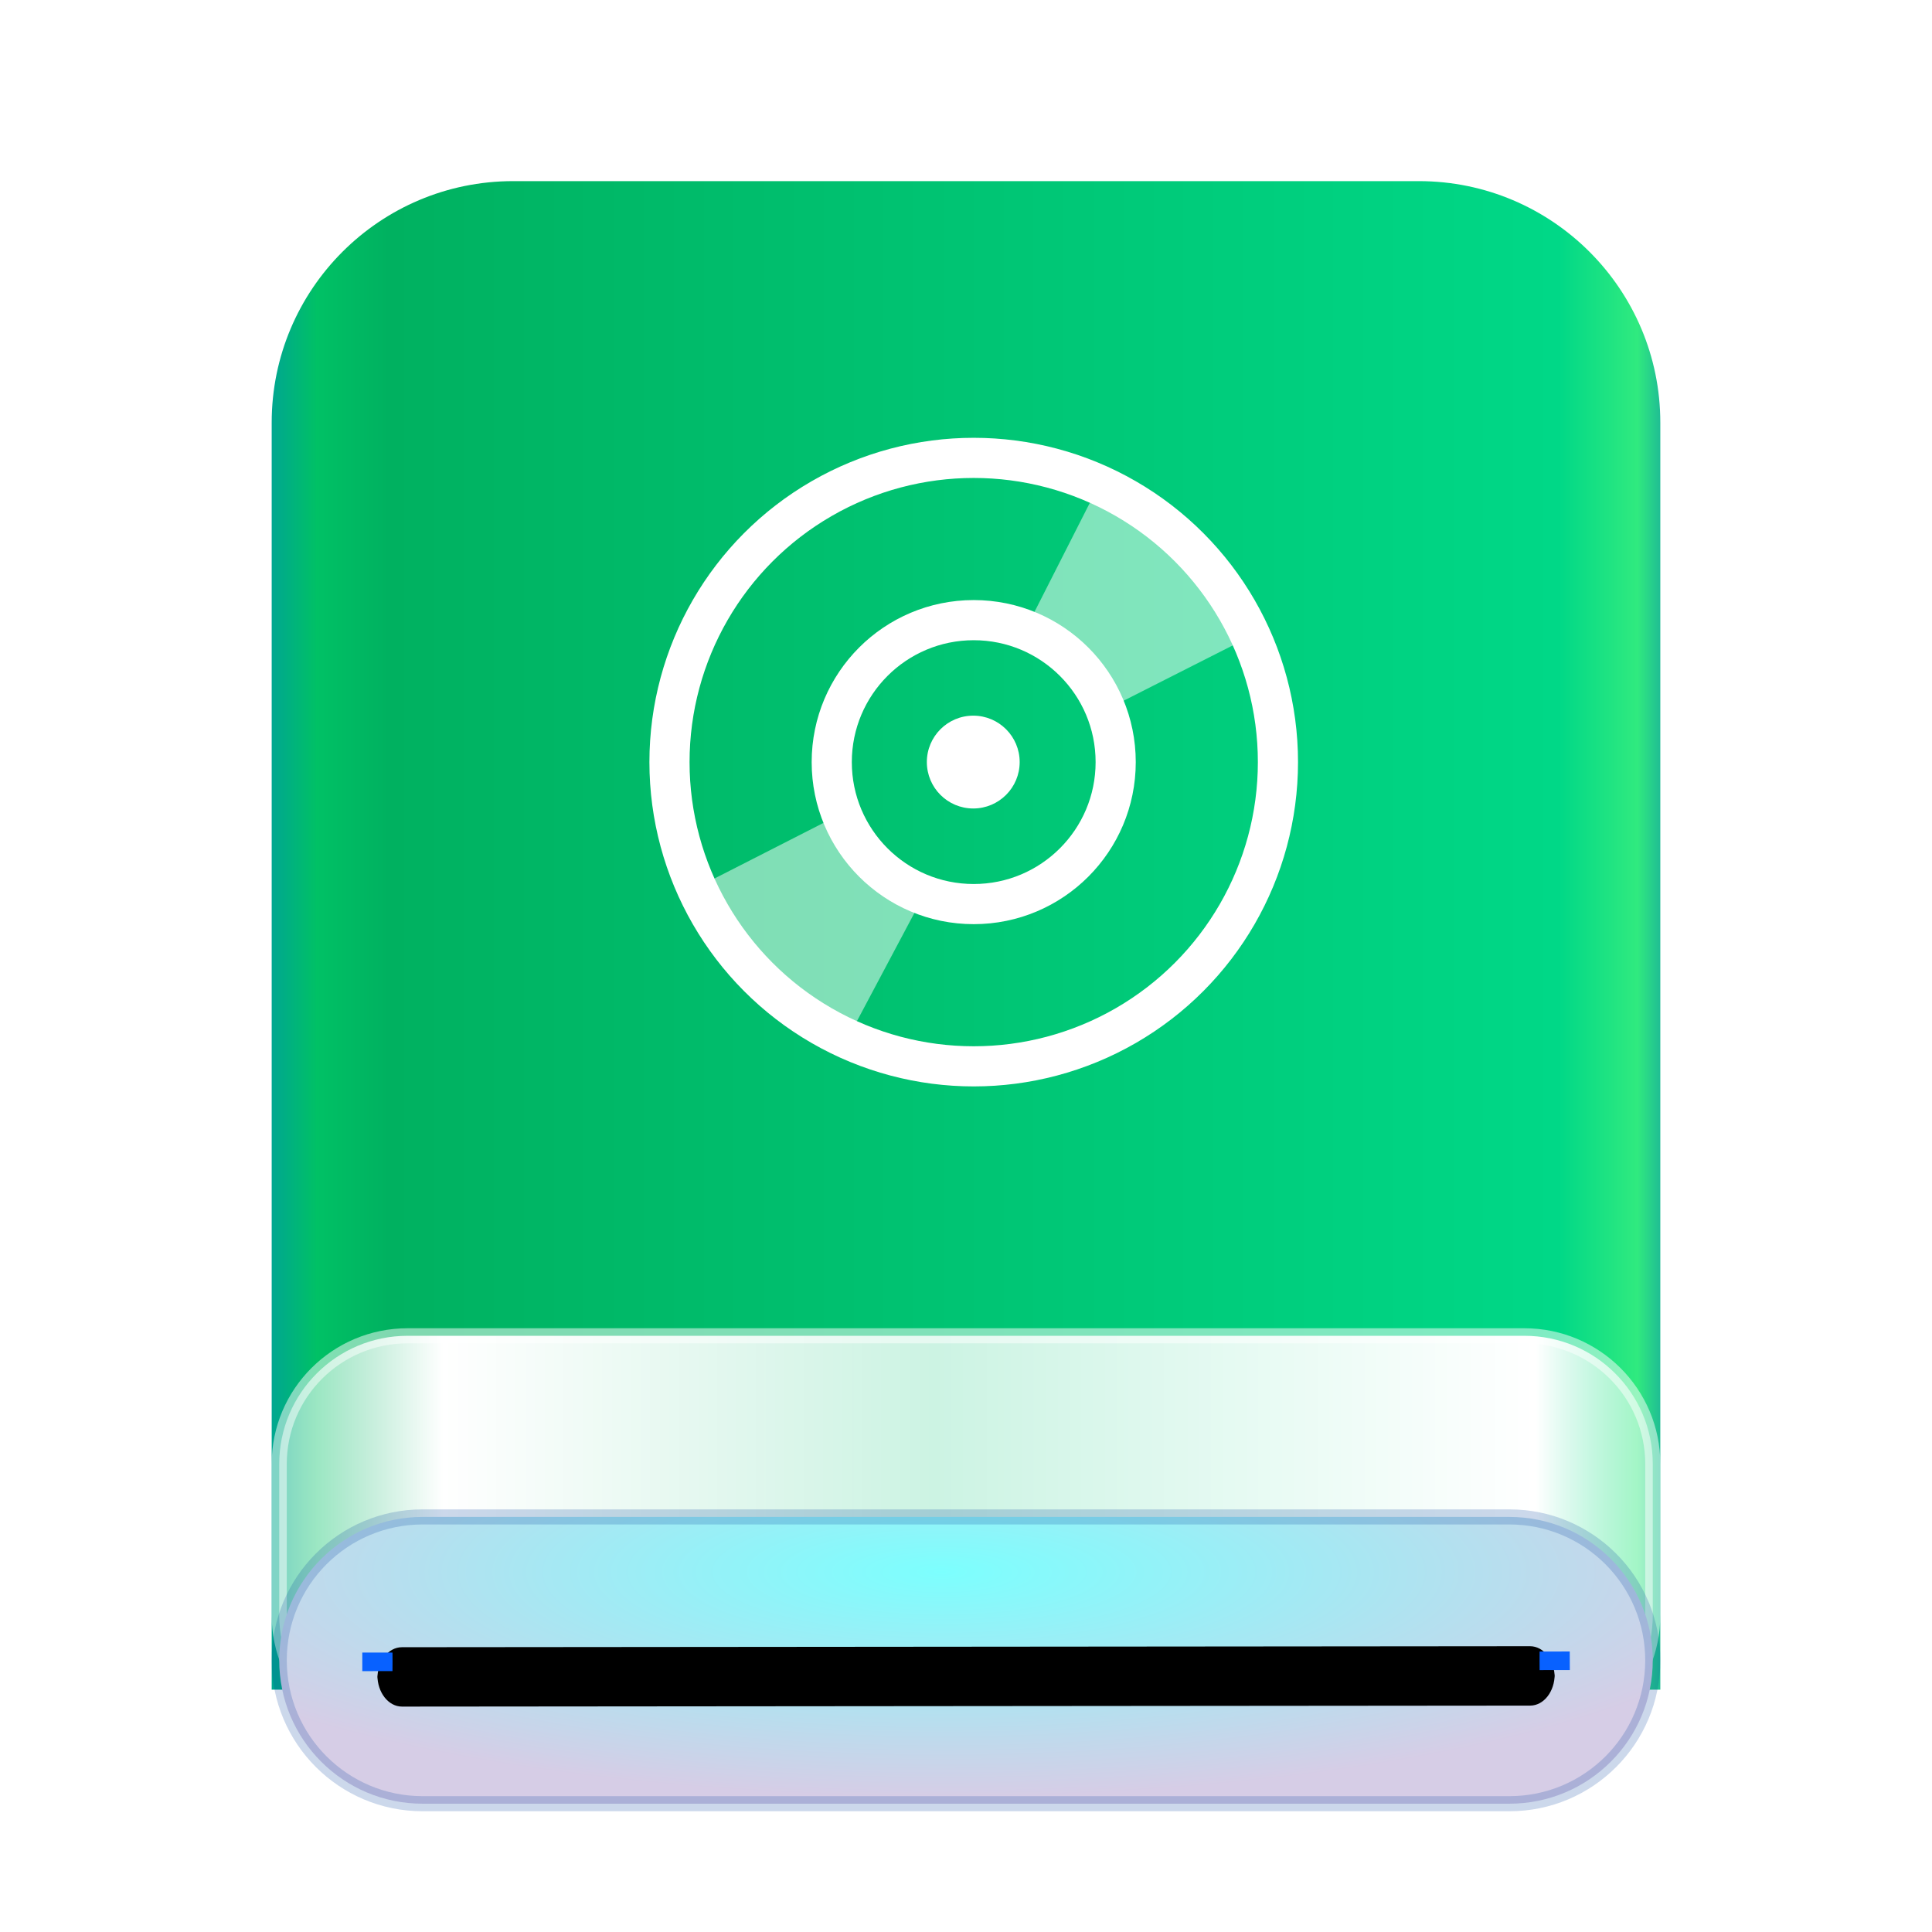 <svg xmlns="http://www.w3.org/2000/svg" xmlns:xlink="http://www.w3.org/1999/xlink" width="128" height="128" viewBox="0 0 128 128">
  <defs>
    <filter id="drive-optical-128px-a" width="134.8%" height="129.6%" x="-17.4%" y="-14.8%" filterUnits="objectBoundingBox">
      <feOffset dy="2" in="SourceAlpha" result="shadowOffsetOuter1"/>
      <feGaussianBlur in="shadowOffsetOuter1" result="shadowBlurOuter1" stdDeviation="3"/>
      <feComposite in="shadowBlurOuter1" in2="SourceAlpha" operator="out" result="shadowBlurOuter1"/>
      <feColorMatrix in="shadowBlurOuter1" result="shadowMatrixOuter1" values="0 0 0 0 0   0 0 0 0 0   0 0 0 0 0  0 0 0 0.2 0"/>
      <feMerge>
        <feMergeNode in="shadowMatrixOuter1"/>
        <feMergeNode in="SourceGraphic"/>
      </feMerge>
    </filter>
    <linearGradient id="drive-optical-128px-b" x1="102.549%" x2="-2.652%" y1="57.682%" y2="57.682%">
      <stop offset="0%" stop-color="#0067BC"/>
      <stop offset="4.571%" stop-color="#30EA7F"/>
      <stop offset="9.931%" stop-color="#00D887"/>
      <stop offset="88.945%" stop-color="#00B160"/>
      <stop offset="93.793%" stop-color="#00C165"/>
      <stop offset="100%" stop-color="#008CBD"/>
    </linearGradient>
    <linearGradient id="drive-optical-128px-c" x1="100%" x2="0%" y1="56.43%" y2="56.43%">
      <stop offset="0%" stop-color="#FFF" stop-opacity=".5"/>
      <stop offset="8.389%" stop-color="#FFF"/>
      <stop offset="52.356%" stop-color="#FFF" stop-opacity=".8"/>
      <stop offset="88.168%" stop-color="#FFF"/>
      <stop offset="100%" stop-color="#FFF" stop-opacity=".5"/>
    </linearGradient>
    <radialGradient id="drive-optical-128px-d" cx="48.239%" cy="19.103%" r="78.654%" fx="48.239%" fy="19.103%" gradientTransform="matrix(0 1 -.778 0 .631 -.291)">
      <stop offset="0%" stop-color="#7CFFFE"/>
      <stop offset="100%" stop-color="#D6CDE6"/>
    </radialGradient>
    <path id="drive-optical-128px-f" d="M7.003,98.216 C7.001,97.066 7.722,96.133 8.629,96.132 L83.37,96.066 C84.27,96.066 85.001,96.997 85.003,98.147 L85.002,97.917 C85.004,99.067 84.283,100 83.376,100.001 L8.635,100.066 C7.735,100.067 7.004,99.135 7.003,97.985 L7.003,98.216 L7.003,98.216 Z"/>
    <filter id="drive-optical-128px-e" width="101.3%" height="150%" x="-.6%" y="-12.5%" filterUnits="objectBoundingBox">
      <feOffset dy="1" in="SourceAlpha" result="shadowOffsetOuter1"/>
      <feComposite in="shadowOffsetOuter1" in2="SourceAlpha" operator="out" result="shadowOffsetOuter1"/>
      <feColorMatrix in="shadowOffsetOuter1" values="0 0 0 0 1   0 0 0 0 1   0 0 0 0 1  0 0 0 0.5 0"/>
    </filter>
  </defs>
  <g fill="none" fill-rule="evenodd">
    <g filter="url(#drive-optical-128px-a)" transform="translate(18 10)">
      <path fill="url(#drive-optical-128px-b)" d="M-3.48450158e-10,16.002 C-3.48450158e-10,7.164 7.162,4.06657819e-10 15.999,4.06657819e-10 L76.001,4.06657819e-10 C84.837,4.06657819e-10 92,7.168 92,16.002 L92,99.944 L-3.48450158e-10,99.944 L-3.48450158e-10,16.002 Z"/>
      <path fill="url(#drive-optical-128px-c)" stroke="#FFF" stroke-opacity=".5" d="M0.5,84.994 L0.5,95.006 C0.5,99.697 4.31,103.5 9.01,103.5 L82.99,103.5 C87.695,103.5 91.5,99.699 91.5,95.006 L91.5,84.994 C91.5,80.303 87.69,76.5 82.99,76.5 L9.01,76.5 C4.305,76.5 0.5,80.301 0.5,84.994 Z"/>
      <path fill="url(#drive-optical-128px-d)" stroke="#003D9C" stroke-opacity=".2" d="M0.5,98 C0.5,103.248 4.752,107.5 9.999,107.5 L82.001,107.5 C87.253,107.5 91.5,103.25 91.5,98 C91.5,92.752 87.248,88.5 82.001,88.5 L9.999,88.5 C4.747,88.5 0.5,92.75 0.5,98 Z"/>
      <use fill="#000" filter="url(#drive-optical-128px-e)" xlink:href="#drive-optical-128px-f"/>
      <path fill="#009CFF" stroke="#0861FF" stroke-linejoin="square" d="M84.5,98.033 C84.502,98.071 84.503,98.109 84.503,98.148 L85.503,98.147 L85.502,97.916 L84.502,97.918 C84.502,97.957 84.501,97.995 84.5,98.033 Z M7.506,98.099 C7.504,98.062 7.503,98.023 7.503,97.985 L6.503,97.986 L6.503,98.217 L7.503,98.215 C7.503,98.176 7.504,98.137 7.506,98.099 Z"/>
    </g>
    <g transform="translate(43 29)">
      <path d="M21.503 3.152C24.188 3.152 26.73 3.744 29.028 4.781L29.063 4.703C26.746 3.652 24.185 3.05 21.481 3.05 11.32 3.05 3.056 11.32 3.056 21.489 3.056 24.193 3.655 26.757 4.706 29.073L4.803 29.03C3.763 26.73 3.169 24.182 3.169 21.492 3.166 11.363 11.376 3.152 21.503 3.152L21.503 3.152zM38.2 13.94C39.246 16.246 39.84 18.796 39.84 21.492 39.84 31.618 31.629 39.829 21.503 39.829 18.802 39.829 16.246 39.229 13.937 38.181L13.894 38.275C16.211 39.326 18.775 39.928 21.479 39.928 31.64 39.928 39.904 31.659 39.904 21.489 39.904 18.786 39.305 16.227 38.257 13.911L38.2 13.94 38.2 13.94z"/>
      <circle cx="21.481" cy="21.489" r="3.075" fill="#FFF"/>
      <path fill="#FFF" d="M31.18 17.557L39.289 13.448C37.329 9.124 33.846 5.646 29.52 3.693L25.472 11.666C28.031 12.876 31.191 17.584 31.18 17.557L31.18 17.557zM12.104 25.241L3.711 29.522C5.663 33.838 9.132 37.311 13.446 39.27L17.783 31.108C15.262 29.915 13.236 27.834 12.104 25.241L12.104 25.241z" opacity=".5"/>
      <path fill="#FFF" d="M31.369,17.119 C31.488,17.399 31.552,17.705 31.65,17.998 C31.555,17.705 31.486,17.402 31.369,17.119 L31.369,17.119 Z"/>
      <circle cx="21.511" cy="21.492" r="20.156" stroke="#FFF" stroke-width="2.66"/>
      <circle cx="21.511" cy="21.492" r="9.406" stroke="#FFF" stroke-width="2.66"/>
    </g>
  </g>
</svg>
